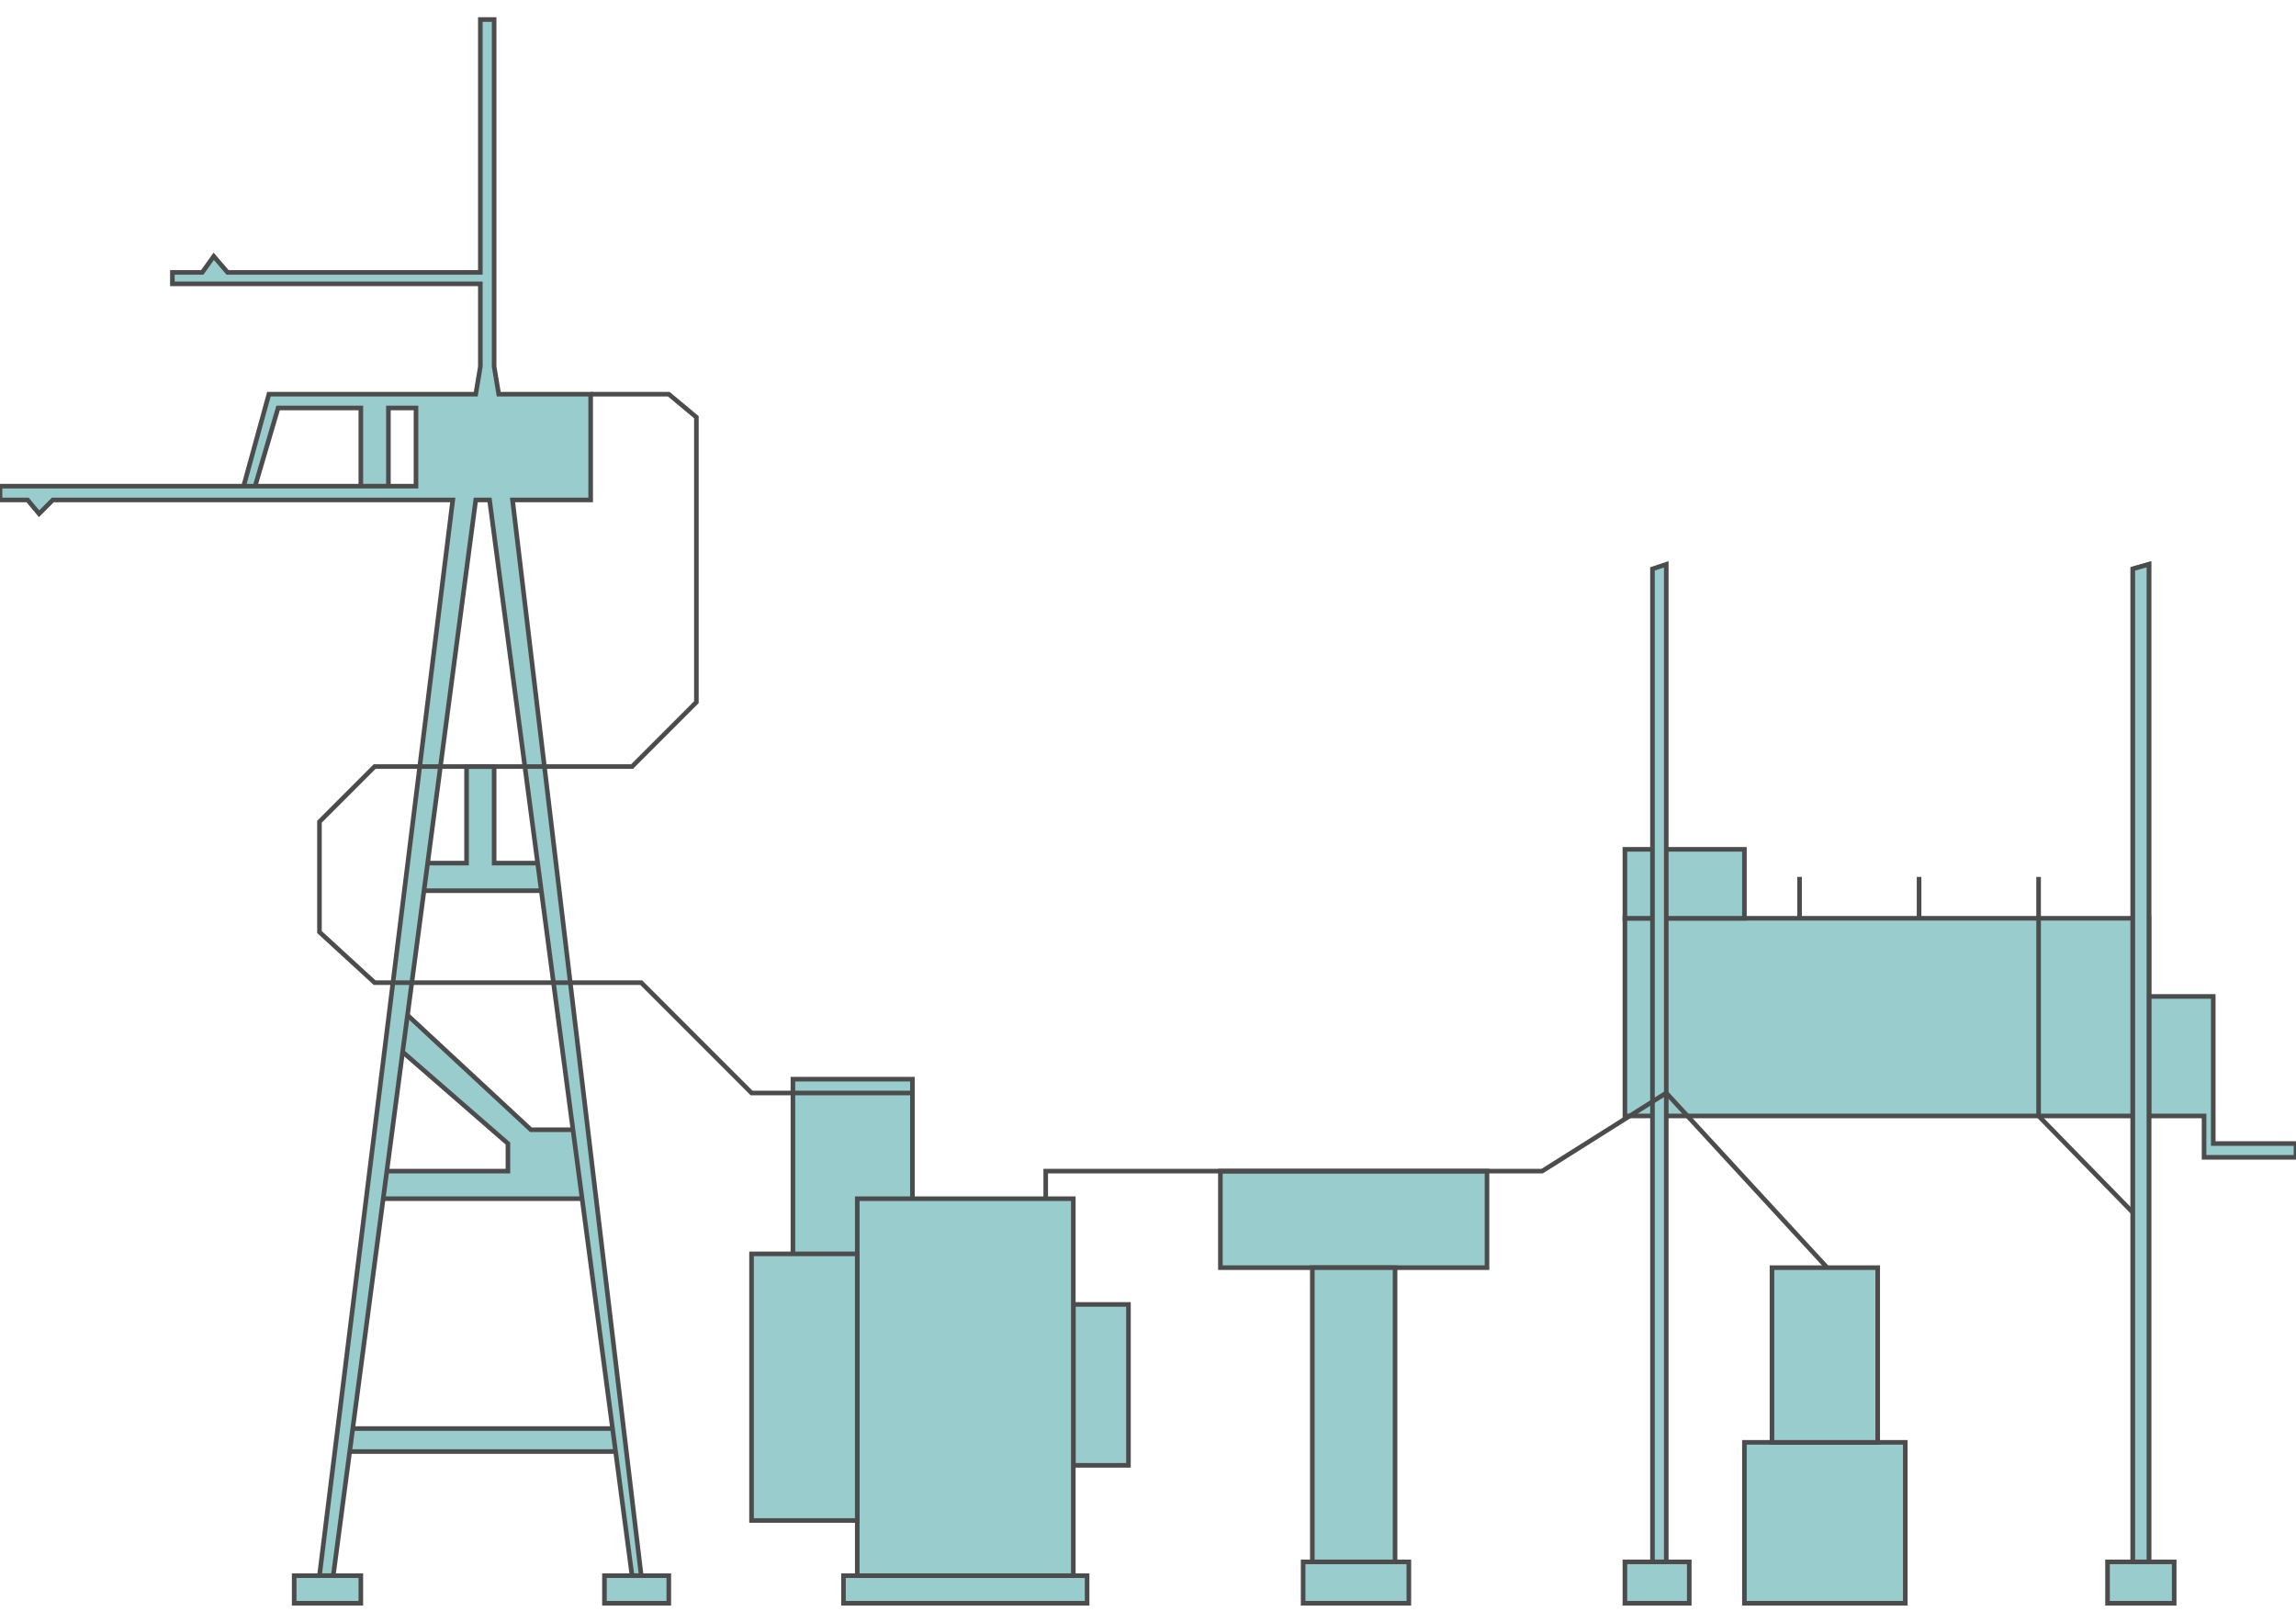 <!DOCTYPE svg PUBLIC "-//W3C//DTD SVG 20000303 Stylable//EN" "http://www.w3.org/TR/2000/03/WD-SVG-20000303/DTD/svg-20000303-stylable.dtd"><svg xmlns="http://www.w3.org/2000/svg" width="999px" height="706px" viewBox="0 0 999 689"><path style="fill:#9cc;stroke:#4c4c4c;stroke-width:2" d="M151,613 l118,0 0,10 -118,0 0,-10z" /><path style="fill:#9cc;stroke:#4c4c4c;stroke-width:2" d="M163,501 l58,0 0,-12 -46,-40 0,-18 56,52 20,0 6,30 -94,0 0,-12z" /><path style="fill:#9cc;stroke:#4c4c4c;stroke-width:2" d="M181,367 l22,0 0,-42 12,0 0,42 24,0 0,12 -58,0 0,-12z" /><path style="fill:#9cc;stroke:#4c4c4c;stroke-width:2" d="M345,461 l52,0 0,82 -52,0 0,-82z" /><path style="fill:#9cc;stroke:#4c4c4c;stroke-width:2" d="M279,677 l-56,-468 34,0 0,-46 -40,0 -2,-12 0,-151 -6,0 0,110 -110,0 -6,-7 -5,7 -13,0 0,5 134,0 0,36 -2,12 -90,0 -11,40 5,0 10,-34 36,0 0,34 12,0 0,-34 12,0 0,34 -181,0 0,6 12,0 5,6 6,-6 174,0 -58,468 6,0 62,-468 6,0 62,468 4,0z" /><path style="fill:#9cc;stroke:#4c4c4c;stroke-width:2" d="M128,677 l29,0 0,12 -29,0 0,-12z" /><path style="fill:#9cc;stroke:#4c4c4c;stroke-width:2" d="M263,677 l28,0 0,12 -28,0 0,-12z" /><path style="fill:#9cc;stroke:#4c4c4c;stroke-width:2" d="M367,677 l106,0 0,12 -106,0 0,-12z" /><path style="fill:#9cc;stroke:#4c4c4c;stroke-width:2" d="M467,559 l24,0 0,70 -24,0 0,-70z" /><path style="fill:#9cc;stroke:#4c4c4c;stroke-width:2" d="M373,513 l94,0 0,164 -94,0 0,-164z" /><path style="fill:#9cc;stroke:#4c4c4c;stroke-width:2" d="M327,537 l46,0 0,116 -46,0 0,-116z" /><path style="fill:#9cc;stroke:#4c4c4c;stroke-width:2" d="M567,671 l46,0 0,18 -46,0 0,-18z" /><path style="fill:#9cc;stroke:#4c4c4c;stroke-width:2" d="M531,501 l116,0 0,42 -116,0 0,-42z" /><path style="fill:#9cc;stroke:#4c4c4c;stroke-width:2" d="M571,543 l36,0 0,128 -36,0 0,-128z" /><path style="fill:#9cc;stroke:#4c4c4c;stroke-width:2" d="M917,671 l29,0 0,18 -29,0 0,-18z" /><path style="fill:#9cc;stroke:#4c4c4c;stroke-width:2" d="M707,671 l28,0 0,18 -28,0 0,-18z" /><path style="fill:#9cc;stroke:#4c4c4c;stroke-width:2" d="M759,619 l70,0 0,70 -70,0 0,-70z" /><path style="fill:#9cc;stroke:#4c4c4c;stroke-width:2" d="M771,543 l46,0 0,76 -46,0 0,-76z" /><path style="fill:#9cc;stroke:#4c4c4c;stroke-width:2" d="M707,391 l228,0 0,86 -228,0 0,-86z" /><path style="fill:#9cc;stroke:#4c4c4c;stroke-width:2" d="M707,361 l52,0 0,30 -52,0 0,-30z" /><path style="fill:#9cc;stroke:#4c4c4c;stroke-width:2" d="M963,425 l0,52 0,12 36,0 0,6 -40,0 0,-18 -24,0 0,-52 28,0z" /><path style="fill:#9cc;stroke:#4c4c4c;stroke-width:2" d="M928,239 l0,432 7,0 0,-434 -7,2z" /><path style="fill:#9cc;stroke:#4c4c4c;stroke-width:2" d="M928,239 l0,432 7,0 0,-434 -7,2z" /><path style="fill:#9cc;stroke:#4c4c4c;stroke-width:2" d="M719,239 l0,432 6,0 0,-434 -6,2z" /><path style="fill:none;stroke:#4c4c4c;stroke-width:2" d="M928,519 l-41,-42 0,-104" /><path style="fill:none;stroke:#4c4c4c;stroke-width:2" d="M835,391 l0,-18" /><path style="fill:none;stroke:#4c4c4c;stroke-width:2" d="M783,391 l0,-18" /><path style="fill:none;stroke:#4c4c4c;stroke-width:2" d="M397,513 l0,-46 -70,0 -48,-48 -116,0 -24,-22 0,-48 24,-24 112,0 28,-28 0,-124 -12,-10 -34,0" /><path style="fill:none;stroke:#4c4c4c;stroke-width:2" d="M795,543 l-70,-76 -54,34 -216,0 0,12" /></svg>